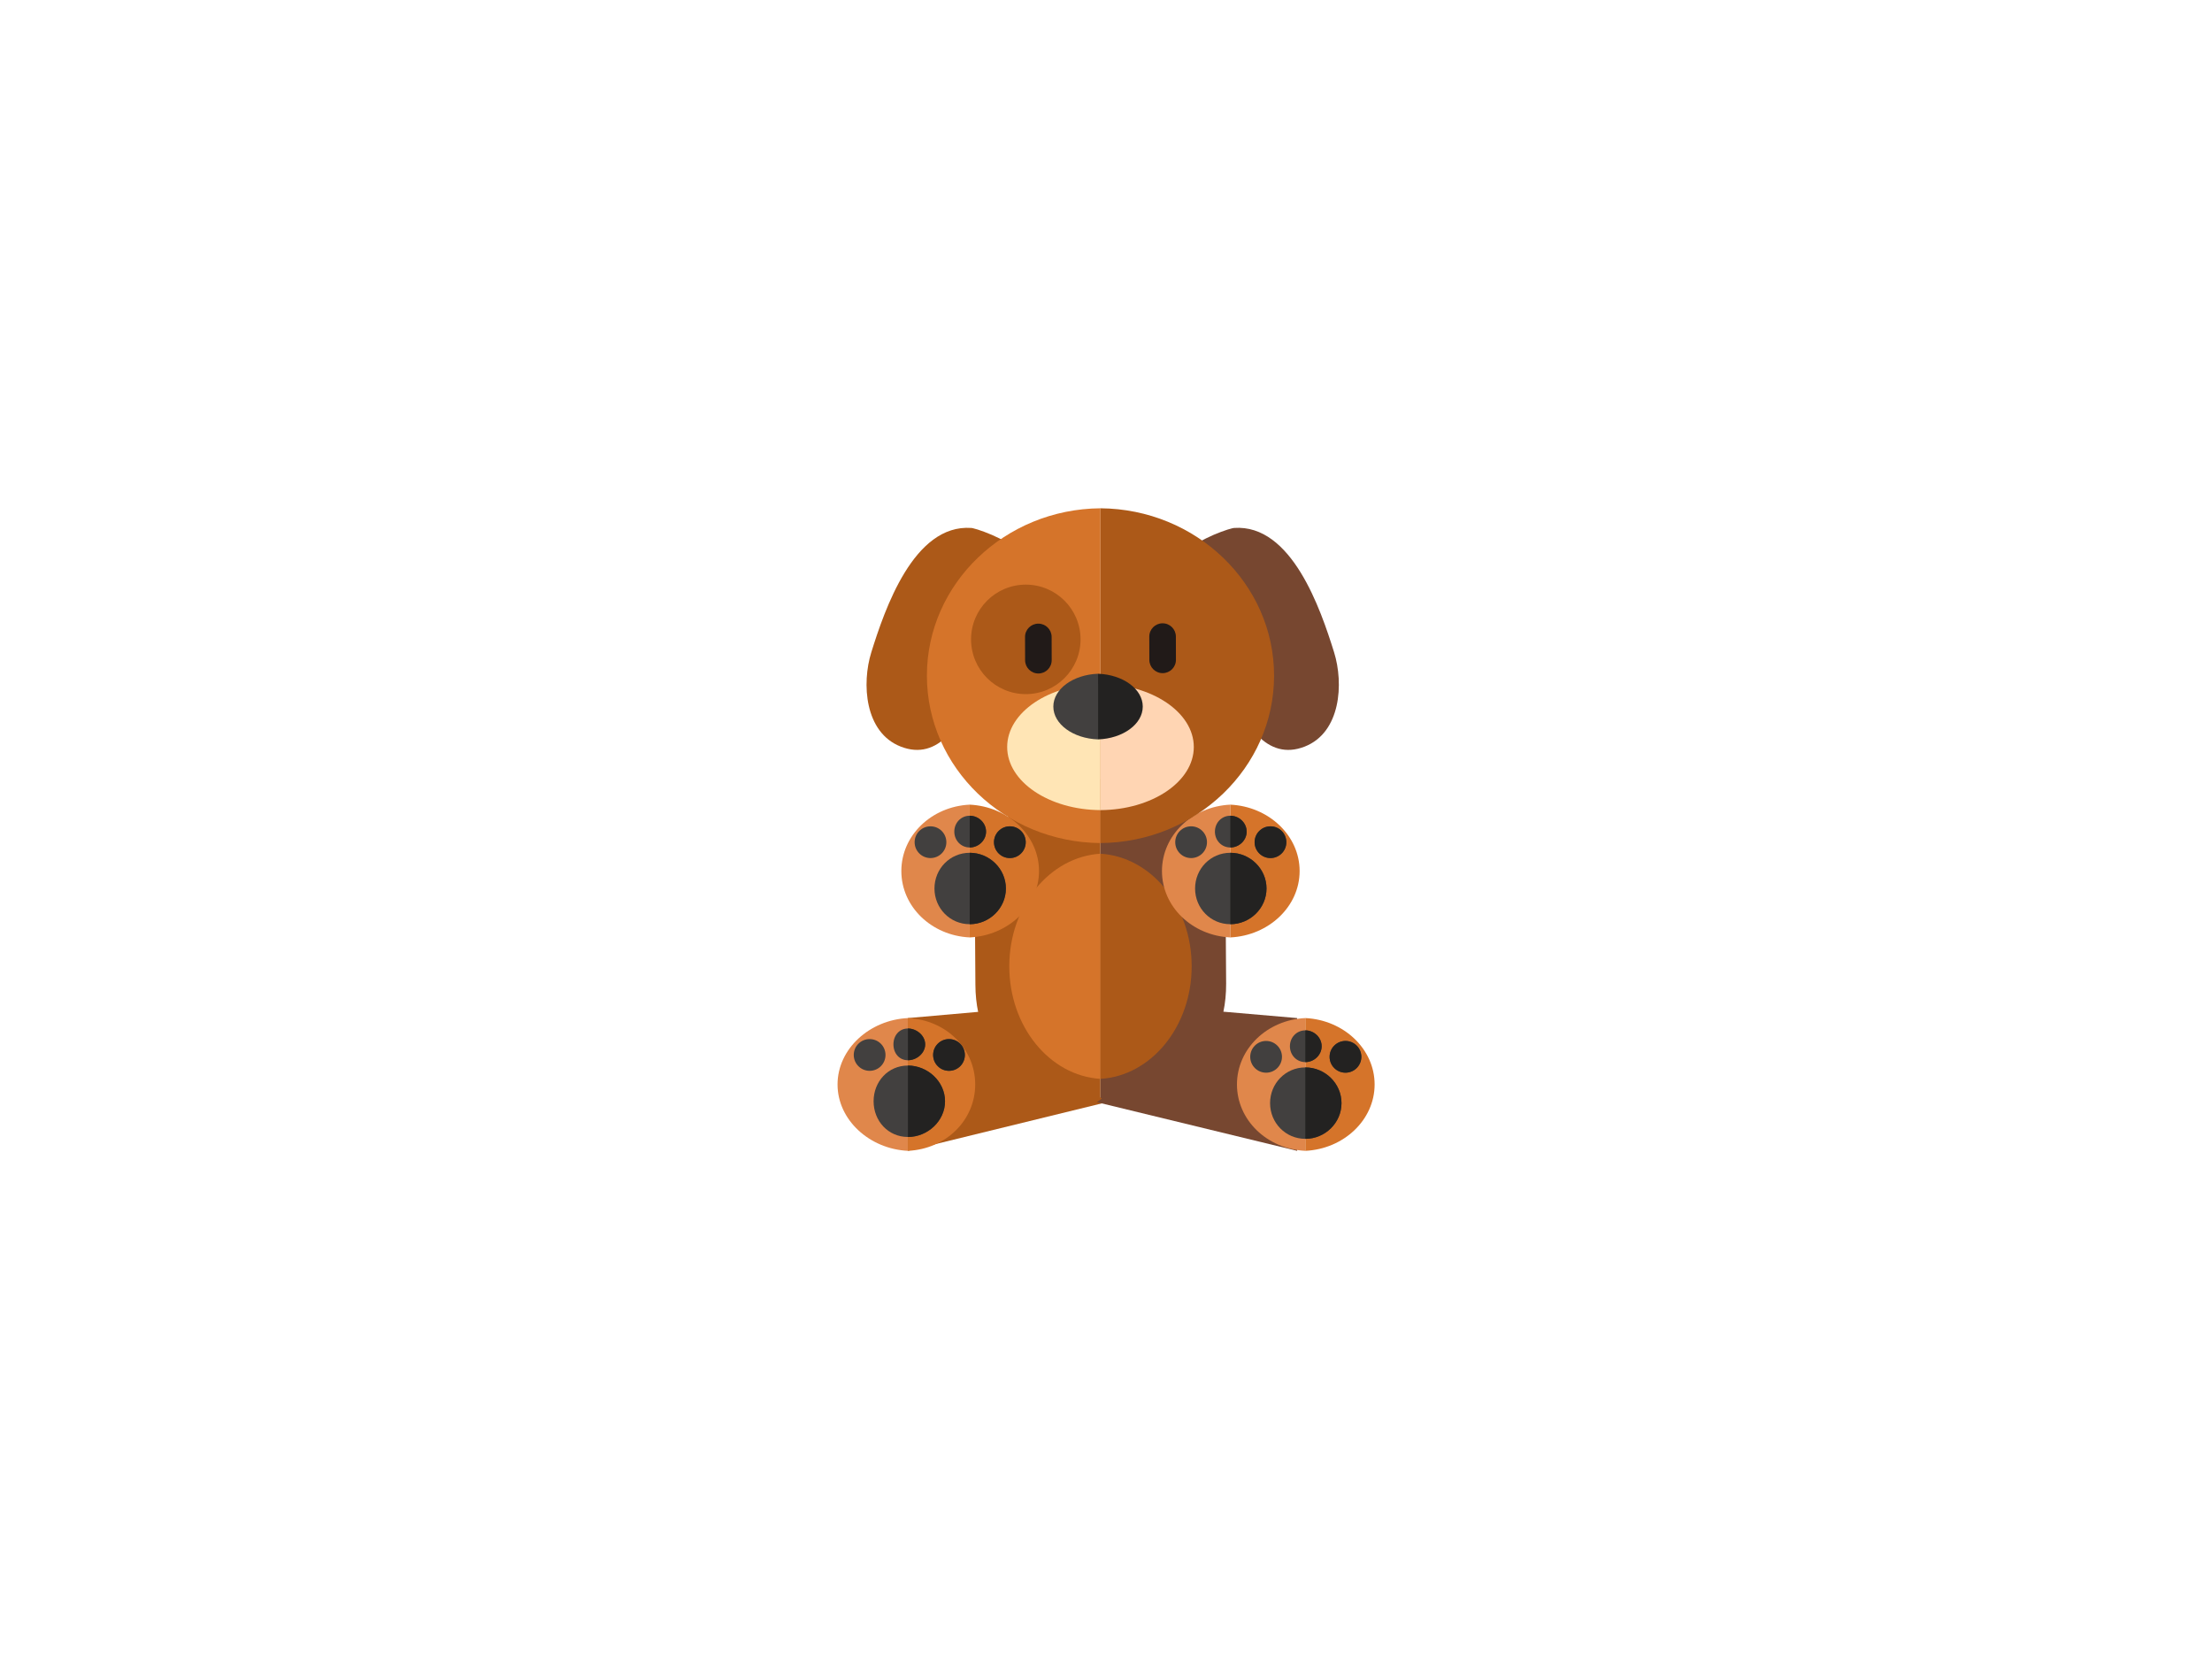 <svg width="800" height="600" xmlns="http://www.w3.org/2000/svg">
 <!-- Created with Method Draw - http://github.com/duopixel/Method-Draw/ -->

 <g>
  <title>background</title>
  <rect fill="#fff" id="canvas_background" height="602" width="802" y="-1" x="-1"/>
  <g display="none" overflow="visible" y="0" x="0" height="100%" width="100%" id="canvasGrid">
   <rect fill="url(#gridpattern)" stroke-width="0" y="0" x="0" height="100%" width="100%"/>
  </g>
 </g>
 <g>
  <title>Layer 1</title>
  <g id="svg_111">
   <g transform="matrix(1.35,0,0,1.35,0,0) " id="svg_5">
    <g id="svg_6">
     <g id="svg_7">
      <path id="svg_8" fill="#AC5918" d="m294.818,208.697c-16.932,0.757 -33.739,11.889 -33.662,32.39l0.153,22.713c0.08,21.309 16.573,31.488 33.509,31.48l0,-86.583z"/>
      <path id="svg_9" fill="#774730" d="m294.818,208.697c16.938,0.629 33.434,11.635 33.511,32.136l0.152,22.712c0.081,21.31 -16.727,31.614 -33.663,31.735l0,-86.583z"/>
     </g>
    </g>
    <g id="svg_10">
     <path id="svg_11" fill="#D5742A" d="m294.817,228.709c-13.609,0.827 -24.428,14.013 -24.428,30.157c0,16.145 10.818,29.332 24.428,30.158l0,-60.315z"/>
     <path id="svg_12" fill="#AC5918" d="m294.819,228.709c13.609,0.827 24.428,14.013 24.428,30.157c0,16.145 -10.818,29.332 -24.428,30.158l0,-60.315z"/>
    </g>
    <g id="svg_13">
     <g id="svg_14">
      <path id="svg_15" fill="#E0874B" d="m259.785,215.567c-10.274,0.488 -18.316,8.263 -18.316,17.784c0,9.52 8.042,17.297 18.315,17.783l0,-35.567l0.001,0z"/>
      <path id="svg_16" fill="#D5742A" d="m259.785,215.567c10.272,0.488 18.564,8.263 18.564,17.784c0,9.52 -8.292,17.297 -18.564,17.783l0,-35.567z"/>
     </g>
     <g id="svg_17">
      <path id="svg_18" fill="#E0874B" d="m329.604,215.567c-10.273,0.487 -18.314,8.263 -18.314,17.783c0,9.52 8.041,17.297 18.314,17.783l0,-35.566z"/>
      <path id="svg_19" fill="#D5742A" d="m329.604,215.567c10.271,0.487 18.564,8.263 18.564,17.783c0,9.52 -8.293,17.297 -18.564,17.783l0,-35.566z"/>
     </g>
     <g id="svg_20">
      <g id="svg_21">
       <path id="svg_22" fill="#42403F" d="m269.477,238.026c0,5.285 -4.408,9.568 -9.692,9.568c-5.285,0 -9.443,-4.283 -9.443,-9.568c0,-5.284 4.158,-9.567 9.443,-9.567c5.284,0 9.692,4.283 9.692,9.567z"/>
       <path id="svg_23" fill="#42403F" d="m264.163,222.788c0,2.349 -2.029,4.252 -4.378,4.252c-2.349,0 -4.128,-1.903 -4.128,-4.252c0,-2.349 1.779,-4.253 4.128,-4.253c2.348,0 4.378,1.905 4.378,4.253z"/>
       <g id="svg_24">
        <circle id="svg_25" fill="#42403F" r="4.252" cy="225.622" cx="249.278"/>
        <circle id="svg_26" fill="#42403F" r="4.253" cy="225.622" cx="270.54"/>
       </g>
      </g>
      <g id="svg_27">
       <path id="svg_28" fill="#232221" d="m259.785,228.459c-0.169,0 0.167,0.017 0,0.025l0,19.085c0.167,0.009 -0.169,0.025 0,0.025c5.284,0 9.692,-4.283 9.692,-9.568c0,-5.284 -4.408,-9.567 -9.692,-9.567z"/>
       <path id="svg_29" fill="#232221" d="m259.785,218.535c-0.171,0 0.166,0.03 0,0.051l0,8.403c0.166,0.021 -0.171,0.051 0,0.051c2.349,0 4.378,-1.903 4.378,-4.252c0,-2.348 -2.03,-4.253 -4.378,-4.253z"/>
       <g id="svg_30">
        <circle id="svg_31" fill="#232221" r="4.253" cy="225.622" cx="270.54"/>
       </g>
      </g>
     </g>
     <g id="svg_32">
      <g id="svg_33">
       <path id="svg_34" fill="#42403F" d="m339.297,238.026c0,5.285 -4.409,9.568 -9.693,9.568c-5.285,0 -9.443,-4.283 -9.443,-9.568c0,-5.284 4.158,-9.567 9.443,-9.567c5.284,0 9.693,4.283 9.693,9.567z"/>
       <path id="svg_35" fill="#42403F" d="m333.981,222.788c0,2.349 -2.029,4.252 -4.377,4.252c-2.35,0 -4.129,-1.903 -4.129,-4.252c0,-2.349 1.779,-4.253 4.129,-4.253c2.348,0 4.377,1.905 4.377,4.253z"/>
       <g id="svg_36">
        <circle id="svg_37" fill="#42403F" r="4.253" cy="225.622" cx="319.097"/>
        <circle id="svg_38" fill="#42403F" r="4.252" cy="225.622" cx="340.359"/>
       </g>
      </g>
      <g id="svg_39">
       <path id="svg_40" fill="#232221" d="m329.604,228.459c-0.17,0 0.166,0.017 0,0.025l0,19.085c0.166,0.009 -0.17,0.025 0,0.025c5.284,0 9.693,-4.283 9.693,-9.568c0,-5.284 -4.409,-9.567 -9.693,-9.567z"/>
       <path id="svg_41" fill="#232221" d="m329.604,218.535c-0.172,0 0.166,0.03 0,0.051l0,8.403c0.166,0.021 -0.172,0.051 0,0.051c2.348,0 4.377,-1.903 4.377,-4.252c0,-2.348 -2.029,-4.253 -4.377,-4.253z"/>
       <g id="svg_42">
        <circle id="svg_43" fill="#232221" r="4.252" cy="225.622" cx="340.359"/>
       </g>
      </g>
     </g>
    </g>
    <g id="svg_44">
     <g id="svg_45">
      <polygon id="svg_46" fill="#AC5918" points="243.231,308.308 296.471,295.28 263.235,270.974 243.231,272.741 "/>
      <g id="svg_47">
       <path id="svg_48" fill="#E0874B" d="m243.231,272.741c-10.273,0.487 -18.853,8.263 -18.853,17.783c0,9.52 8.58,17.296 18.853,17.783l0,-35.566z"/>
       <path id="svg_49" fill="#D5742A" d="m243.231,272.741c10.272,0.487 18.027,8.263 18.027,17.783c0,9.52 -7.755,17.296 -18.027,17.783l0,-35.566z"/>
      </g>
      <g id="svg_50">
       <g id="svg_51">
        <path id="svg_52" fill="#42403F" d="m253.172,295.026c0,5.285 -4.656,9.568 -9.941,9.568s-9.195,-4.283 -9.195,-9.568c0,-5.284 3.91,-9.567 9.195,-9.567s9.941,4.283 9.941,9.567z"/>
        <path id="svg_53" fill="#42403F" d="m247.856,279.788c0,2.349 -2.276,4.252 -4.625,4.252c-2.35,0 -3.88,-1.903 -3.88,-4.252c0,-2.349 1.53,-4.253 3.88,-4.253c2.349,0 4.625,1.904 4.625,4.253z"/>
        <g id="svg_54">
         <circle id="svg_55" fill="#42403F" r="4.253" cy="282.622" cx="232.972"/>
         <circle id="svg_56" fill="#42403F" r="4.252" cy="282.622" cx="254.235"/>
        </g>
       </g>
       <g id="svg_57">
        <path id="svg_58" fill="#232221" d="m243.231,285.459c-0.169,0 0.166,0.017 0,0.025l0,19.085c0.166,0.009 -0.169,0.025 0,0.025c5.285,0 9.941,-4.283 9.941,-9.568c0,-5.284 -4.656,-9.567 -9.941,-9.567z"/>
        <path id="svg_59" fill="#232221" d="m243.231,275.535c-0.172,0 0.166,0.03 0,0.051l0,8.403c0.166,0.02 -0.172,0.051 0,0.051c2.349,0 4.625,-1.903 4.625,-4.252c0,-2.349 -2.276,-4.253 -4.625,-4.253z"/>
        <g id="svg_60">
         <circle id="svg_61" fill="#232221" r="4.252" cy="282.622" cx="254.235"/>
        </g>
       </g>
      </g>
     </g>
     <g id="svg_62">
      <polygon id="svg_63" fill="#774730" points="347.504,308.308 293.851,295.28 327.086,270.974 347.504,272.741 "/>
      <g id="svg_64">
       <path id="svg_65" fill="#E0874B" d="m349.694,272.741c-10.273,0.487 -18.315,8.263 -18.315,17.783c0,9.52 8.042,17.296 18.315,17.783l0,-35.566z"/>
       <path id="svg_66" fill="#D5742A" d="m349.694,272.741c10.273,0.487 18.564,8.263 18.564,17.783c0,9.52 -8.291,17.296 -18.564,17.783l0,-35.566z"/>
      </g>
      <g id="svg_67">
       <g id="svg_68">
        <path id="svg_69" fill="#42403F" d="m359.387,295.526c0,5.285 -4.408,9.568 -9.693,9.568c-5.285,0 -9.443,-4.283 -9.443,-9.568c0,-5.284 4.158,-9.567 9.443,-9.567c5.285,0 9.693,4.283 9.693,9.567z"/>
        <path id="svg_70" fill="#42403F" d="m354.071,280.288c0,2.349 -2.029,4.252 -4.377,4.252c-2.35,0 -4.129,-1.903 -4.129,-4.252c0,-2.349 1.779,-4.253 4.129,-4.253c2.347,0 4.377,1.904 4.377,4.253z"/>
        <g id="svg_71">
         <circle id="svg_72" fill="#42403F" r="4.253" cy="283.122" cx="339.187"/>
         <circle id="svg_73" fill="#42403F" r="4.252" cy="283.122" cx="360.45"/>
        </g>
       </g>
       <g id="svg_74">
        <path id="svg_75" fill="#232221" d="m349.694,285.959c-0.17,0 0.166,0.017 0,0.025l0,19.085c0.166,0.009 -0.17,0.025 0,0.025c5.285,0 9.693,-4.283 9.693,-9.568c0,-5.284 -4.408,-9.567 -9.693,-9.567z"/>
        <path id="svg_76" fill="#232221" d="m349.694,276.035c-0.172,0 0.166,0.03 0,0.051l0,8.403c0.166,0.02 -0.172,0.051 0,0.051c2.348,0 4.377,-1.903 4.377,-4.252c0,-2.349 -2.03,-4.253 -4.377,-4.253z"/>
        <g id="svg_77">
         <circle id="svg_78" fill="#232221" r="4.252" cy="283.122" cx="360.45"/>
        </g>
       </g>
      </g>
     </g>
    </g>
    <g id="svg_79">
     <g id="svg_80">
      <path id="svg_81" fill="#AC5918" d="m260.653,141.51c-0.188,-0.042 -0.339,-0.068 -0.448,-0.075c-15.427,-1.076 -23.198,21.831 -26.778,33.301c-2.612,8.373 -1.812,21.498 7.885,25.279c20.197,7.875 25.8,-39.129 29.334,-51.001c0.269,-0.304 0.537,-0.606 0.807,-0.912c1.857,-2.105 -8.128,-5.996 -10.8,-6.592z"/>
      <path id="svg_82" fill="#774730" d="m330.172,141.51c0.188,-0.042 0.339,-0.068 0.448,-0.075c15.427,-1.075 23.197,21.831 26.777,33.302c2.612,8.373 1.811,21.498 -7.885,25.279c-20.197,7.875 -25.8,-39.129 -29.334,-51.001c-0.269,-0.304 -0.537,-0.606 -0.807,-0.912c-1.856,-2.106 8.129,-5.997 10.801,-6.593z"/>
     </g>
     <g id="svg_83">
      <path id="svg_84" fill="#D5742A" d="m294.819,136.169c-25.615,0.191 -46.504,20.189 -46.504,44.842c0,24.652 20.889,44.65 46.504,44.842l0,-89.684z"/>
      <path id="svg_85" fill="#AC5918" d="m294.819,136.169c25.615,0.191 46.504,20.189 46.504,44.842c0,24.652 -20.889,44.65 -46.504,44.842l0,-89.684z"/>
     </g>
     <circle id="svg_86" fill="#AC5918" r="14.667" cy="171.289" cx="274.812"/>
     <g id="svg_87">
      <path id="svg_88" fill="#211A18" d="m281.747,176.857c0.005,1.967 -1.584,3.565 -3.551,3.569l0,0c-1.967,0.007 -3.566,-1.584 -3.572,-3.55l-0.018,-6.233c-0.005,-1.967 1.587,-3.565 3.554,-3.572l0,0c1.966,-0.004 3.564,1.586 3.57,3.553l0.017,6.233z"/>
      <path id="svg_89" fill="#211A18" d="m315.032,176.764c0.006,1.967 -1.586,3.566 -3.551,3.571l0,0c-1.969,0.006 -3.566,-1.585 -3.574,-3.551l-0.016,-6.232c-0.006,-1.968 1.585,-3.566 3.552,-3.571l0,0c1.968,-0.007 3.567,1.583 3.572,3.55l0.017,6.233z"/>
     </g>
     <g id="svg_90">
      <path id="svg_91" fill="#FFE5B5" d="m294.819,183.217c-13.77,0.071 -24.998,7.612 -24.998,16.905c0,9.295 11.229,16.835 24.998,16.907l0,-33.812z"/>
      <path id="svg_92" fill="#FFD5B3" d="m294.819,183.217c13.771,0.071 24.999,7.612 24.999,16.905c0,9.295 -11.229,16.835 -24.999,16.907l0,-33.812z"/>
     </g>
     <g id="svg_93">
      <path id="svg_94" fill="#42403F" d="m294.166,180.495c-6.674,0.241 -11.978,4.086 -11.978,8.794c0,4.709 5.304,8.555 11.978,8.795l0,-17.589z"/>
      <path id="svg_95" fill="#232221" d="m294.166,180.495c6.674,0.241 11.979,4.086 11.979,8.794c0,4.709 -5.305,8.555 -11.979,8.795l0,-17.589z"/>
     </g>
    </g>
   </g>
   <g transform="matrix(1.35,0,0,1.35,0,0) " id="svg_96"/>
   <g transform="matrix(1.35,0,0,1.35,0,0) " id="svg_97"/>
   <g transform="matrix(1.35,0,0,1.35,0,0) " id="svg_98"/>
   <g transform="matrix(1.35,0,0,1.35,0,0) " id="svg_99"/>
   <g transform="matrix(1.35,0,0,1.35,0,0) " id="svg_100"/>
   <g transform="matrix(1.35,0,0,1.35,0,0) " id="svg_101"/>
   <g transform="matrix(1.35,0,0,1.35,0,0) " id="svg_102"/>
   <g transform="matrix(1.35,0,0,1.35,0,0) " id="svg_103"/>
   <g transform="matrix(1.35,0,0,1.35,0,0) " id="svg_104"/>
   <g transform="matrix(1.35,0,0,1.35,0,0) " id="svg_105"/>
   <g transform="matrix(1.35,0,0,1.35,0,0) " id="svg_106"/>
   <g transform="matrix(1.35,0,0,1.35,0,0) " id="svg_107"/>
   <g transform="matrix(1.35,0,0,1.35,0,0) " id="svg_108"/>
   <g transform="matrix(1.35,0,0,1.35,0,0) " id="svg_109"/>
   <g transform="matrix(1.35,0,0,1.35,0,0) " id="svg_110"/>
  </g>
 </g>
</svg>